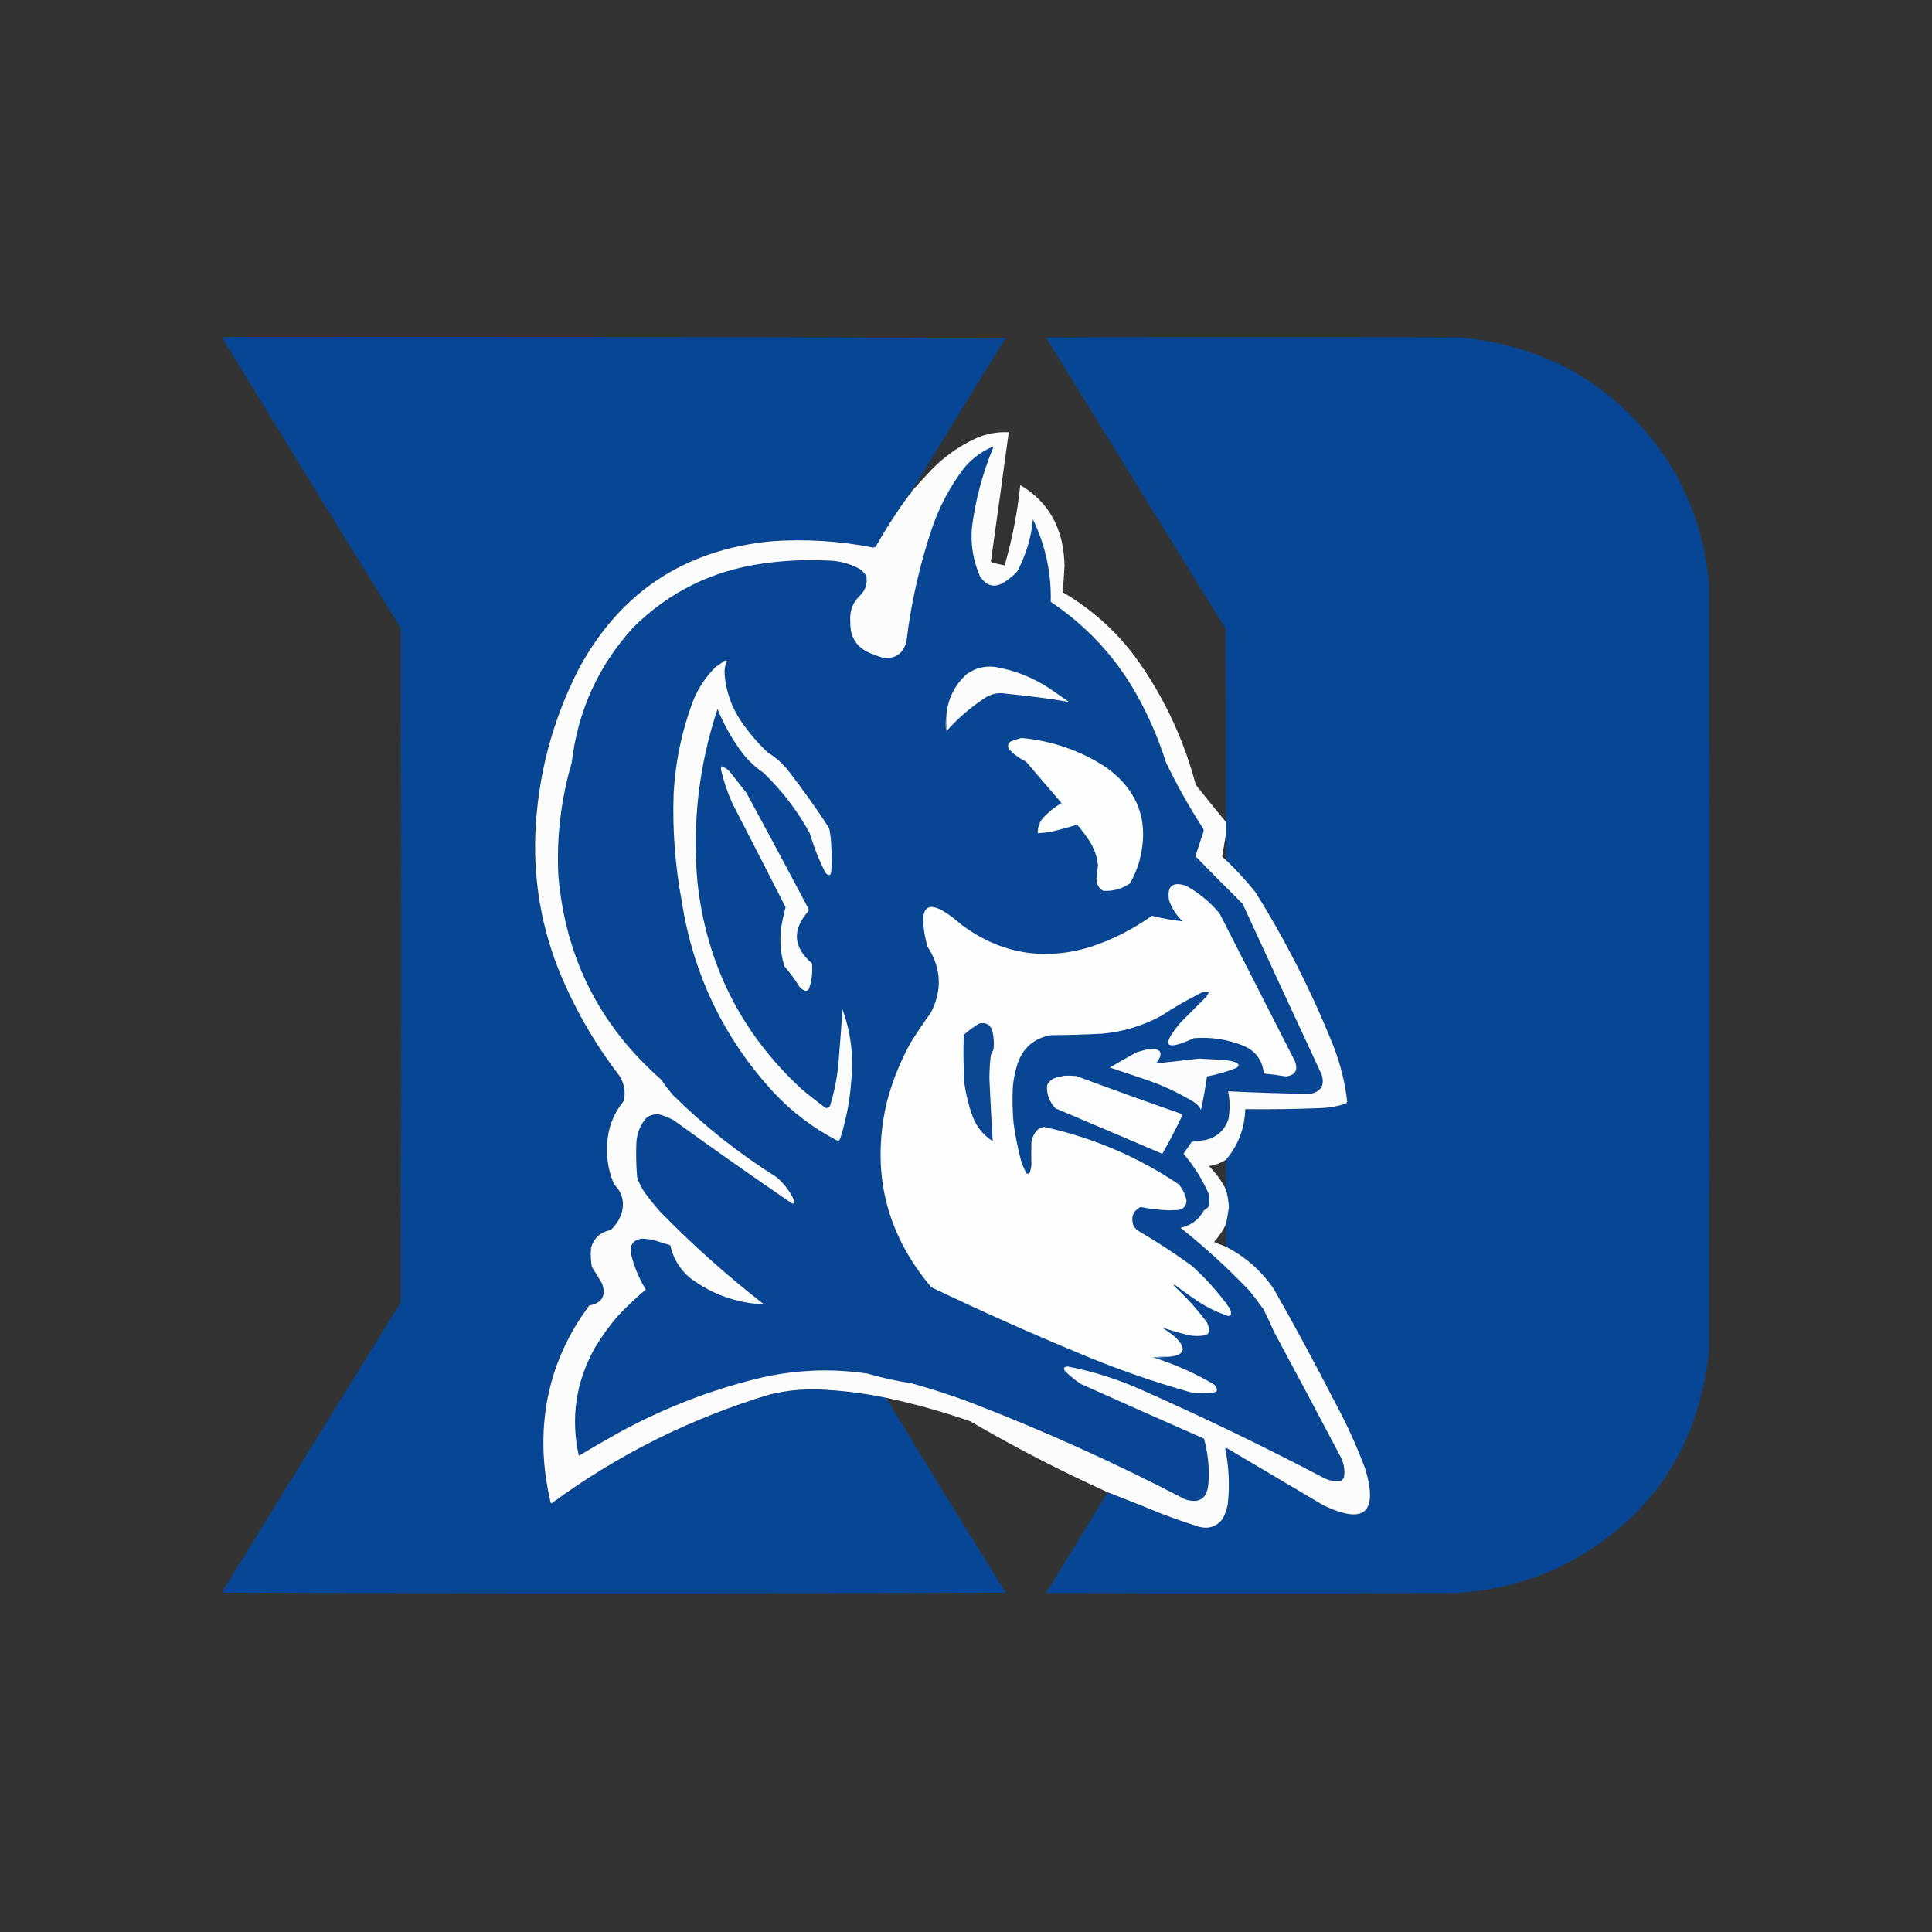 <svg xmlns="http://www.w3.org/2000/svg" xmlns:xlink="http://www.w3.org/1999/xlink" version="1.1" width="1000" height="1000" viewBox="0 0 1000 1000" xml:space="preserve">
<rect x="0" y="0" width="1000" height="1000" fill="#333333" stroke="none"/>
<desc>Created with Fabric.js 3.5.0</desc>
<defs>
</defs>
<rect x="0" y="0" width="100%" height="100%" fill="rgba(255,255,255,0)"/>
<g transform="matrix(0.385 0 0 0.385 499.98 499.986)" id="78495">
<g style="" vector-effect="non-scaling-stroke">
		<g transform="matrix(1 0 0 1 553.501 -0.999)">
<path style="stroke: none; stroke-width: 1; stroke-dasharray: none; stroke-linecap: butt; stroke-dashoffset: 0; stroke-linejoin: miter; stroke-miterlimit: 4; is-custom-font: none; font-file-url: none; fill: rgb(7,70,148); fill-rule: evenodd; opacity: 0.999;" transform=" translate(-1853.501, -899.001)" d="M 1490.5 1607.5 C 1515.23 1617.03 1539.9 1626.86 1564.5 1637 C 1580.68 1643.06 1597.02 1648.73 1613.5 1654 C 1626.44 1657.24 1636.94 1653.74 1645 1643.5 C 1648.33 1637.18 1650.66 1630.52 1652 1623.5 C 1654.75 1598.46 1653.59 1573.63 1648.5 1549 C 1648.83 1548.5 1649.17 1548 1649.5 1547.5 C 1693.17 1573.33 1736.83 1599.17 1780.5 1625 C 1835.44 1651.41 1854.27 1635.24 1837 1576.5 C 1825.19 1544.88 1811.19 1514.21 1795 1484.5 C 1769.02 1433.86 1742.02 1383.86 1714 1334.5 C 1697.26 1309.92 1675.76 1290.92 1649.5 1277.5 C 1649.5 1267.5 1649.5 1257.5 1649.5 1247.5 C 1651.1 1239.86 1652.43 1232.19 1653.5 1224.5 C 1653.07 1216.34 1651.73 1208.34 1649.5 1200.5 C 1649.5 1187.17 1649.5 1173.83 1649.5 1160.5 C 1666.05 1141.04 1674.72 1118.38 1675.5 1092.5 C 1709.85 1092.89 1744.18 1092.39 1778.5 1091 C 1789.48 1090.57 1800.14 1088.57 1810.5 1085 C 1811.57 1084.26 1812.24 1083.26 1812.5 1082 C 1809.56 1056.39 1803.39 1031.56 1794 1007.5 C 1765.03 935.228 1730.03 866.228 1689 800.5 C 1676.65 785.324 1663.49 770.991 1649.5 757.5 C 1649.5 745.833 1649.5 734.167 1649.5 722.5 C 1649.5 717.167 1649.5 711.833 1649.5 706.5 C 1649.67 619.833 1649.5 533.166 1649 446.5 C 1568.5 316 1488 185.5 1407.5 55 C 1593.17 54.333 1778.83 54.333 1964.5 55 C 2084.36 66.646 2177.53 122.146 2244 221.5 C 2275.92 272.586 2294.25 328.253 2299 388.5 C 2299.67 731.167 2299.67 1073.83 2299 1416.5 C 2285.02 1550.37 2218.19 1647.54 2098.5 1708 C 2054.14 1728.76 2007.47 1740.42 1958.5 1743 C 1774.83 1743.67 1591.17 1743.67 1407.5 1743 C 1435.42 1697.93 1463.09 1652.76 1490.5 1607.5 Z" stroke-linecap="round"/>
</g>
		<g transform="matrix(1 0 0 1 -473.5 -1.064)">
<path style="stroke: none; stroke-width: 1; stroke-dasharray: none; stroke-linecap: butt; stroke-dashoffset: 0; stroke-linejoin: miter; stroke-miterlimit: 4; is-custom-font: none; font-file-url: none; fill: rgb(7,70,148); fill-rule: evenodd; opacity: 0.998;" transform=" translate(-826.5, -898.936)" d="M 1226.5 262.5 C 1225.09 262.973 1224.43 263.973 1224.5 265.5 C 1223.83 265.5 1223.5 265.833 1223.5 266.5 C 1222.83 266.5 1222.5 266.833 1222.5 267.5 C 1222.5 267.833 1222.5 268.167 1222.5 268.5 C 1221.83 268.5 1221.5 268.833 1221.5 269.5 C 1205.93 290.956 1191.6 313.29 1178.5 336.5 C 1177.5 336.833 1176.5 337.167 1175.5 337.5 C 1130.21 328.591 1084.54 325.758 1038.5 329 C 921.903 340.354 835.736 397.187 780 499.5 C 743.863 569.791 724.196 644.458 721 723.5 C 718.645 794.726 732.312 862.726 762 927.5 C 781.459 970.451 805.459 1010.45 834 1047.5 C 840.649 1058.07 842.649 1069.4 840 1081.5 C 824.787 1100.13 817.287 1121.63 817.5 1146 C 817.177 1162.57 820.343 1178.4 827 1193.5 C 838.724 1205.5 841.724 1219.5 836 1235.5 C 832.857 1242.96 828.357 1249.46 822.5 1255 C 808.921 1257.58 800.088 1265.42 796 1278.5 C 795.161 1287.22 795.495 1295.89 797 1304.5 C 801.905 1311.97 806.571 1319.63 811 1327.5 C 816.32 1343.71 810.487 1353.38 793.5 1356.5 C 746.942 1419.37 726.775 1490.03 733 1568.5 C 734.624 1586.2 737.457 1603.7 741.5 1621 C 741.85 1622.26 742.517 1622.59 743.5 1622 C 832.439 1556.7 930.106 1508.03 1036.5 1476 C 1062.14 1469.83 1088.14 1467.83 1114.5 1470 C 1140.77 1471.66 1166.77 1475.16 1192.5 1480.5 C 1245.64 1568.11 1299.31 1655.45 1353.5 1742.5 C 1002.17 1743.83 650.833 1743.83 299.5 1742.5 C 379.416 1612.33 459.583 1482.33 540 1352.5 C 540.667 1050.17 540.667 747.833 540 445.5 C 459.292 315.401 379.125 185.068 299.5 54.5 C 650.834 54.167 1002.17 54.5 1353.5 55.5 C 1310.89 124.389 1268.56 193.389 1226.5 262.5 Z" stroke-linecap="round"/>
</g>
		<g transform="matrix(1 0 0 1 -18.032 18.764)">
<path style="stroke: none; stroke-width: 1; stroke-dasharray: none; stroke-linecap: butt; stroke-dashoffset: 0; stroke-linejoin: miter; stroke-miterlimit: 4; is-custom-font: none; font-file-url: none; fill: rgb(253,253,254); fill-rule: evenodd; opacity: 0.995;" transform=" translate(-1281.968, -918.764)" d="M 1649.5 706.5 C 1649.5 711.833 1649.5 717.167 1649.5 722.5 C 1647.8 732.565 1646.13 742.731 1644.5 753 C 1646.04 754.707 1647.7 756.207 1649.5 757.5 C 1663.49 770.991 1676.65 785.324 1689 800.5 C 1730.03 866.228 1765.03 935.228 1794 1007.5 C 1803.39 1031.56 1809.56 1056.39 1812.5 1082 C 1812.24 1083.26 1811.57 1084.26 1810.5 1085 C 1800.14 1088.57 1789.48 1090.57 1778.5 1091 C 1744.18 1092.39 1709.85 1092.89 1675.5 1092.5 C 1674.72 1118.38 1666.05 1141.04 1649.5 1160.5 C 1642.5 1164.99 1634.84 1167.82 1626.5 1169 C 1635.96 1178.28 1643.63 1188.78 1649.5 1200.5 C 1651.73 1208.34 1653.07 1216.34 1653.5 1224.5 C 1652.43 1232.19 1651.1 1239.86 1649.5 1247.5 C 1645.3 1256.05 1639.97 1263.88 1633.5 1271 C 1638.79 1273.26 1644.12 1275.43 1649.5 1277.5 C 1675.76 1290.92 1697.26 1309.92 1714 1334.5 C 1742.02 1383.86 1769.02 1433.86 1795 1484.5 C 1811.19 1514.21 1825.19 1544.88 1837 1576.5 C 1854.27 1635.24 1835.44 1651.41 1780.5 1625 C 1736.83 1599.17 1693.17 1573.33 1649.5 1547.5 C 1649.17 1548 1648.83 1548.5 1648.5 1549 C 1653.59 1573.63 1654.75 1598.46 1652 1623.5 C 1650.66 1630.52 1648.33 1637.18 1645 1643.5 C 1636.94 1653.74 1626.44 1657.24 1613.5 1654 C 1597.02 1648.73 1580.68 1643.06 1564.5 1637 C 1539.9 1626.86 1515.23 1617.03 1490.5 1607.5 C 1427.14 1578.82 1365.47 1546.99 1305.5 1512 C 1268.46 1499.16 1230.79 1488.66 1192.5 1480.5 C 1166.77 1475.16 1140.77 1471.66 1114.5 1470 C 1088.14 1467.83 1062.14 1469.83 1036.5 1476 C 930.106 1508.03 832.439 1556.7 743.5 1622 C 742.517 1622.59 741.85 1622.26 741.5 1621 C 737.457 1603.7 734.624 1586.2 733 1568.5 C 726.775 1490.03 746.942 1419.37 793.5 1356.5 C 810.487 1353.38 816.32 1343.71 811 1327.5 C 806.571 1319.63 801.905 1311.97 797 1304.5 C 795.495 1295.89 795.161 1287.22 796 1278.5 C 800.088 1265.42 808.921 1257.58 822.5 1255 C 828.357 1249.46 832.857 1242.96 836 1235.5 C 841.724 1219.5 838.724 1205.5 827 1193.5 C 820.343 1178.4 817.177 1162.57 817.5 1146 C 817.287 1121.63 824.787 1100.13 840 1081.5 C 842.649 1069.4 840.649 1058.07 834 1047.5 C 805.459 1010.45 781.459 970.451 762 927.5 C 732.312 862.726 718.645 794.726 721 723.5 C 724.196 644.458 743.863 569.791 780 499.5 C 835.736 397.187 921.903 340.354 1038.5 329 C 1084.54 325.758 1130.21 328.591 1175.5 337.5 C 1176.5 337.167 1177.5 336.833 1178.5 336.5 C 1191.6 313.29 1205.93 290.956 1221.5 269.5 C 1222.17 269.5 1222.5 269.167 1222.5 268.5 C 1222.5 268.167 1222.5 267.833 1222.5 267.5 C 1223.17 267.5 1223.5 267.167 1223.5 266.5 C 1224.17 266.5 1224.5 266.167 1224.5 265.5 C 1225.91 265.027 1226.57 264.027 1226.5 262.5 C 1235.6 252.229 1244.93 242.063 1254.5 232 C 1271.38 214.892 1290.71 201.225 1312.5 191 C 1326.81 184.505 1341.81 181.671 1357.5 182.5 C 1349.7 240.36 1341.7 298.194 1333.5 356 C 1333.91 356.945 1334.57 357.612 1335.5 358 C 1341.07 359.046 1346.57 360.213 1352 361.5 C 1362.2 326.171 1369.2 290.171 1373 253.5 C 1402.75 270.943 1421.42 296.61 1429 330.5 C 1431.16 341.056 1432.32 351.723 1432.5 362.5 C 1431.87 374.221 1431.04 385.888 1430 397.5 C 1471.64 421.8 1506.31 453.8 1534 493.5 C 1568.4 543.308 1593.4 597.642 1609 656.5 C 1622.36 673.355 1635.86 690.022 1649.5 706.5 Z" stroke-linecap="round"/>
</g>
		<g transform="matrix(1 0 0 1 -19.879 10.815)">
<path style="stroke: none; stroke-width: 1; stroke-dasharray: none; stroke-linecap: butt; stroke-dashoffset: 0; stroke-linejoin: miter; stroke-miterlimit: 4; is-custom-font: none; font-file-url: none; fill: rgb(8,70,148); fill-rule: evenodd; opacity: 1;" transform=" translate(-1280.121, -910.815)" d="M 1334.5 202.5 C 1335.38 202.369 1336.04 202.702 1336.5 203.5 C 1322.25 237.943 1312.75 273.609 1308 310.5 C 1306.05 333.46 1309.72 355.46 1319 376.5 C 1328.71 390.549 1340.55 392.382 1354.5 382 C 1359.8 378.425 1364.63 374.258 1369 369.5 C 1380.91 346.853 1387.91 323.52 1390 299.5 C 1406.89 334.521 1414.89 371.521 1414 410.5 C 1461.56 442.33 1499.56 482.997 1528 532.5 C 1544.96 562.359 1558.62 593.693 1569 626.5 C 1583.89 657.299 1600.56 686.966 1619 715.5 C 1619.67 717.167 1619.67 718.833 1619 720.5 C 1615.4 731.141 1611.9 741.808 1608.5 752.5 C 1629.49 773.986 1650.65 795.32 1672 816.5 C 1707.14 892.918 1742.47 969.251 1778 1045.5 C 1782.69 1059.63 1777.85 1068.47 1763.5 1072 C 1726.49 1071.44 1689.49 1070.27 1652.5 1068.5 C 1654.91 1080.79 1655.07 1093.13 1653 1105.5 C 1647.86 1120.97 1637.36 1130.47 1621.5 1134 C 1615.5 1134.83 1609.5 1135.67 1603.5 1136.5 C 1599.83 1141.83 1596.17 1147.17 1592.5 1152.5 C 1606.18 1168.51 1617.35 1186.18 1626 1205.5 C 1627.46 1211.1 1627.79 1216.76 1627 1222.5 C 1625.08 1224.96 1622.75 1226.96 1620 1228.5 C 1613.06 1241.06 1602.56 1248.89 1588.5 1252 C 1621.18 1278.01 1652.02 1306.18 1681 1336.5 C 1687.58 1344.65 1693.91 1352.99 1700 1361.5 C 1704.96 1371.34 1709.63 1381.34 1714 1391.5 C 1744.25 1447.67 1774.25 1504.01 1804 1560.5 C 1808.52 1569.48 1809.85 1578.81 1808 1588.5 C 1806.83 1589.67 1805.67 1590.83 1804.5 1592 C 1796.83 1593.26 1789.5 1592.26 1782.5 1589 C 1702.45 1546.97 1621.12 1507.64 1538.5 1471 C 1505.92 1456.14 1472.08 1445.31 1437 1438.5 C 1431.13 1438.8 1430.13 1441.14 1434 1445.5 C 1440.38 1451.6 1447.21 1457.1 1454.5 1462 C 1509.62 1486.65 1564.79 1511.15 1620 1535.5 C 1625.43 1555.12 1627.43 1575.12 1626 1595.5 C 1624.39 1616.04 1613.89 1623.2 1594.5 1617 C 1500.92 1568.25 1404.92 1524.92 1306.5 1487 C 1280.2 1477.12 1253.53 1468.46 1226.5 1461 C 1206.51 1457.97 1186.84 1453.63 1167.5 1448 C 1117.39 1440.59 1067.72 1442.92 1018.5 1455 C 952.57 1471.42 889.903 1496.09 830.5 1529 C 813.371 1538.63 796.371 1548.47 779.5 1558.5 C 768.318 1507.72 775.485 1459.38 801 1413.5 C 810.108 1398.28 820.442 1383.95 832 1370.5 C 843.96 1357.87 856.46 1346.03 869.5 1335 C 860.66 1320.49 854.16 1304.99 850 1288.5 C 847.124 1275.54 852.124 1268.21 865 1266.5 C 869.514 1266.88 874.014 1267.38 878.5 1268 C 886.56 1270.41 894.56 1272.91 902.5 1275.5 C 906.338 1292.85 915.004 1307.35 928.5 1319 C 958.029 1341.29 991.362 1353.29 1028.5 1355 C 979.32 1316.84 932.82 1275.34 889 1230.5 C 881.621 1222.12 874.621 1213.46 868 1204.5 C 863.789 1198.28 860.455 1191.62 858 1184.5 C 856.55 1168.19 856.217 1151.86 857 1135.5 C 858.213 1123.51 862.713 1113.01 870.5 1104 C 876.199 1099.87 882.532 1098.54 889.5 1100 C 895.317 1101.94 900.983 1104.27 906.5 1107 C 959.348 1145.25 1012.68 1182.75 1066.5 1219.5 C 1068.74 1219.43 1069.74 1218.26 1069.5 1216 C 1063.86 1203.68 1055.86 1193.01 1045.5 1184 C 995.088 1152.34 948.588 1115.51 906 1073.5 C 900.283 1066.78 894.95 1059.78 890 1052.5 C 807.448 980.066 761.448 888.733 752 778.5 C 749.466 726.771 755.466 676.105 770 626.5 C 778.232 556.721 805.898 496.054 853 444.5 C 901.191 396.989 959.024 368.489 1026.5 359 C 1056.35 354.721 1086.35 353.388 1116.5 355 C 1131.53 355.589 1145.53 359.589 1158.5 367 C 1161.37 369.537 1163.87 372.37 1166 375.5 C 1167.73 384.985 1165.39 393.318 1159 400.5 C 1148.01 410.29 1143.18 422.623 1144.5 437.5 C 1144 458.161 1153.33 472.328 1172.5 480 C 1178.07 482.285 1183.74 484.285 1189.5 486 C 1205.8 487.052 1215.97 479.552 1220 463.5 C 1226.31 410.953 1237.98 359.619 1255 309.5 C 1264.77 281.611 1278.44 255.944 1296 232.5 C 1306.42 219.231 1319.25 209.231 1334.5 202.5 Z" stroke-linecap="round"/>
</g>
		<g transform="matrix(1 0 0 1 -273.236 -87.526)">
<path style="stroke: none; stroke-width: 1; stroke-dasharray: none; stroke-linecap: butt; stroke-dashoffset: 0; stroke-linejoin: miter; stroke-miterlimit: 4; is-custom-font: none; font-file-url: none; fill: rgb(252,252,253); fill-rule: evenodd; opacity: 1;" transform=" translate(-1026.764, -812.474)" d="M 975.5 489.5 C 976.552 489.351 977.552 489.517 978.5 490 C 976.159 495.566 975.159 501.399 975.5 507.5 C 977.324 530.804 984.824 552.138 998 571.5 C 1008.34 586.51 1020.17 600.344 1033.5 613 C 1044.54 619.704 1054.04 628.204 1062 638.5 C 1080.98 663.13 1098.98 688.464 1116 714.5 C 1117.87 723.362 1118.87 732.362 1119 741.5 C 1119.67 751.167 1119.67 760.833 1119 770.5 C 1118.91 778.685 1116.24 780.018 1111 774.5 C 1102.44 757.491 1095.44 739.824 1090 721.5 C 1073.38 691.2 1052.55 664.034 1027.5 640 C 1017.08 632.914 1007.91 624.414 1000 614.5 C 986.108 596.06 974.774 576.06 966 554.5 C 940.932 630.22 931.932 707.887 939 787.5 C 951.155 897.645 997.655 990.145 1078.5 1065 C 1089.21 1074.05 1100.21 1082.71 1111.5 1091 C 1115.06 1091.12 1117.23 1089.29 1118 1085.5 C 1123.92 1065.92 1127.58 1045.92 1129 1025.5 C 1130.82 1003.14 1132.49 980.807 1134 958.5 C 1144.93 988.548 1148.93 1019.55 1146 1051.5 C 1144.35 1077.73 1139.68 1103.4 1132 1128.5 C 1131.48 1131.25 1130.32 1133.58 1128.5 1135.5 C 1095.51 1118.69 1066.34 1096.69 1041 1069.5 C 974.373 996.901 933.373 911.568 918 813.5 C 908.973 765.565 905.306 717.232 907 668.5 C 909.386 624.696 918.386 582.363 934 541.5 C 940.988 525.01 950.821 510.51 963.5 498 C 967.68 495.304 971.68 492.47 975.5 489.5 Z" stroke-linecap="round"/>
</g>
		<g transform="matrix(1 0 0 1 55.941 -359.492)">
<path style="stroke: none; stroke-width: 1; stroke-dasharray: none; stroke-linecap: butt; stroke-dashoffset: 0; stroke-linejoin: miter; stroke-miterlimit: 4; is-custom-font: none; font-file-url: none; fill: rgb(252,252,253); fill-rule: evenodd; opacity: 1;" transform=" translate(-1355.941, -540.508)" d="M 1274.5 583.5 C 1273.51 577.69 1273.18 571.69 1273.5 565.5 C 1274.83 542.68 1283.83 523.513 1300.5 508 C 1312.13 499.508 1325.13 496.175 1339.5 498 C 1365.87 502.568 1390.21 512.235 1412.5 527 C 1421.17 533 1429.83 539 1438.5 545 C 1410.68 540.312 1382.68 536.646 1354.5 534 C 1344.45 532.069 1335.12 533.735 1326.5 539 C 1307.16 551.51 1289.83 566.343 1274.5 583.5 Z" stroke-linecap="round"/>
</g>
		<g transform="matrix(1 0 0 1 -26.495 -325)">
<path style="stroke: none; stroke-width: 1; stroke-dasharray: none; stroke-linecap: butt; stroke-dashoffset: 0; stroke-linejoin: miter; stroke-miterlimit: 4; is-custom-font: none; font-file-url: none; fill: rgb(133,163,202); fill-rule: evenodd; opacity: 1;" transform=" translate(-1273.505, -575)" d="M 1273.5 565.5 C 1273.18 571.69 1273.51 577.69 1274.5 583.5 C 1274.44 584.043 1274.11 584.376 1273.5 584.5 C 1272.18 578.012 1272.18 571.678 1273.5 565.5 Z" stroke-linecap="round"/>
</g>
		<g transform="matrix(1 0 0 1 147.376 -203.699)">
<path style="stroke: none; stroke-width: 1; stroke-dasharray: none; stroke-linecap: butt; stroke-dashoffset: 0; stroke-linejoin: miter; stroke-miterlimit: 4; is-custom-font: none; font-file-url: none; fill: rgb(253,254,254); fill-rule: evenodd; opacity: 1;" transform=" translate(-1447.376, -696.301)" d="M 1374.5 593.5 C 1415.79 597.206 1453.79 610.373 1488.5 633 C 1532.24 664.711 1547.08 706.878 1533 759.5 C 1530 769.84 1525.83 779.674 1520.5 789 C 1509.6 796.412 1497.6 799.745 1484.5 799 C 1477.9 794.909 1474.9 788.909 1475.5 781 C 1476.27 775.515 1476.94 770.015 1477.5 764.5 C 1476.21 752.14 1472.05 740.806 1465 730.5 C 1460.22 723.383 1455.05 716.55 1449.5 710 C 1437.4 713.778 1425.06 717.112 1412.5 720 C 1407.18 720.684 1401.84 721.184 1396.5 721.5 C 1396.25 713 1399.08 705.666 1405 699.5 C 1411.97 692.19 1419.81 686.023 1428.5 681 C 1412.5 662.333 1396.5 643.667 1380.5 625 C 1371.88 621.045 1364.38 615.545 1358 608.5 C 1355.52 604.22 1356.36 600.72 1360.5 598 C 1365.18 596.17 1369.85 594.67 1374.5 593.5 Z" stroke-linecap="round"/>
</g>
		<g transform="matrix(1 0 0 1 -268.074 -117.569)">
<path style="stroke: none; stroke-width: 1; stroke-dasharray: none; stroke-linecap: butt; stroke-dashoffset: 0; stroke-linejoin: miter; stroke-miterlimit: 4; is-custom-font: none; font-file-url: none; fill: rgb(252,252,253); fill-rule: evenodd; opacity: 1;" transform=" translate(-1031.926, -782.431)" d="M 971.5 631.5 C 976.013 633.021 979.847 635.688 983 639.5 C 990.333 648.833 997.667 658.167 1005 667.5 C 1032.92 719.008 1060.59 770.674 1088 822.5 C 1088.67 823.833 1088.67 825.167 1088 826.5 C 1066.01 851.577 1067.67 874.91 1093 896.5 C 1094.06 908.171 1092.73 919.505 1089 930.5 C 1087.47 933.087 1085.31 933.92 1082.5 933 C 1080.36 931.692 1078.36 930.192 1076.5 928.5 C 1070.38 918.558 1063.54 909.225 1056 900.5 C 1049.88 880.788 1048.88 860.788 1053 840.5 C 1054.34 833.954 1055.84 827.454 1057.5 821 C 1033.8 774.437 1009.97 727.937 986 681.5 C 979.332 666.662 974.165 651.329 970.5 635.5 C 970.623 634.075 970.957 632.742 971.5 631.5 Z" stroke-linecap="round"/>
</g>
		<g transform="matrix(1 0 0 1 164.661 232.215)">
<path style="stroke: none; stroke-width: 1; stroke-dasharray: none; stroke-linecap: butt; stroke-dashoffset: 0; stroke-linejoin: miter; stroke-miterlimit: 4; is-custom-font: none; font-file-url: none; fill: rgb(254,254,254); fill-rule: evenodd; opacity: 1;" transform=" translate(-1464.661, -1132.215)" d="M 1571.5 1425.5 C 1564.83 1425.33 1558.16 1425.5 1551.5 1426 C 1552.9 1426.41 1554.23 1426.91 1555.5 1427.5 C 1582.42 1436.29 1608.09 1447.79 1632.5 1462 C 1635.18 1463.84 1636.85 1466.34 1637.5 1469.5 C 1637.41 1471.43 1636.41 1472.59 1634.5 1473 C 1623.53 1474.92 1612.53 1474.92 1601.5 1473 C 1550.03 1458.51 1499.7 1440.84 1450.5 1420 C 1384.08 1392.41 1318.41 1363.08 1253.5 1332 C 1192.63 1260.03 1172.47 1177.86 1193 1085.5 C 1200.39 1056.39 1211.39 1028.72 1226 1002.5 C 1234.61 988.894 1243.61 975.56 1253 962.5 C 1268.49 931.824 1266.83 902.158 1248 873.5 C 1233.1 814.4 1248.6 804.9 1294.5 845 C 1346.34 883.231 1403.34 893.231 1465.5 875 C 1496 865.169 1524.16 851.002 1550 832.5 C 1563.7 836.041 1577.53 838.541 1591.5 840 C 1582.91 832.076 1576.74 822.576 1573 811.5 C 1570.05 792.778 1577.55 786.278 1595.5 792 C 1613.05 801.539 1628.21 814.039 1641 829.5 C 1674.67 895.5 1708.33 961.5 1742 1027.5 C 1746.95 1039.62 1743.11 1046.62 1730.5 1048.5 C 1720.52 1046.95 1710.52 1045.61 1700.5 1044.5 C 1698.62 1026.45 1689.28 1013.95 1672.5 1007 C 1651.3 998.607 1629.3 995.274 1606.5 997 C 1567.33 1015.06 1561.5 1007.89 1589 975.5 C 1600.33 964.167 1611.67 952.833 1623 941.5 C 1624.37 939.63 1625.53 937.63 1626.5 935.5 C 1622.31 934.17 1618.31 934.67 1614.5 937 C 1596.51 945.989 1579.18 955.989 1562.5 967 C 1537.83 980.403 1511.49 988.403 1483.5 991 C 1460.52 992.193 1437.52 992.859 1414.5 993 C 1391.43 996.967 1376.26 1010.13 1369 1032.5 C 1365.93 1042.26 1363.93 1052.26 1363 1062.5 C 1362.22 1078.86 1362.55 1095.19 1364 1111.5 C 1366.31 1128.37 1369.64 1145.04 1374 1161.5 C 1375.92 1167.6 1378.42 1173.43 1381.5 1179 C 1383.37 1179.71 1384.87 1179.21 1386 1177.5 C 1386.79 1174.53 1387.46 1171.53 1388 1168.5 C 1387.73 1157.84 1387.73 1147.18 1388 1136.5 C 1389.12 1130.09 1391.96 1124.59 1396.5 1120 C 1399.06 1117.72 1402.06 1116.55 1405.5 1116.5 C 1470.65 1130.84 1530.82 1156.5 1586 1193.5 C 1591.38 1199.93 1594.88 1207.26 1596.5 1215.5 C 1596.26 1222.58 1592.59 1226.75 1585.5 1228 C 1581.33 1228.17 1577.17 1228.33 1573 1228.5 C 1559.96 1228.02 1547.13 1226.52 1534.5 1224 C 1524.67 1229.5 1521.5 1237.66 1525 1248.5 C 1526.53 1251.52 1528.7 1254.02 1531.5 1256 C 1556.31 1270.49 1580.31 1286.15 1603.5 1303 C 1622.56 1320.05 1639.39 1338.88 1654 1359.5 C 1656.17 1362.55 1656.84 1365.88 1656 1369.5 C 1654.94 1370.1 1653.77 1370.43 1652.5 1370.5 C 1637.6 1365.55 1623.6 1358.72 1610.5 1350 C 1600.32 1343.08 1590.32 1335.91 1580.5 1328.5 C 1579.48 1329 1579.31 1329.67 1580 1330.5 C 1595.42 1344.58 1609.42 1359.92 1622 1376.5 C 1626 1381.56 1627.34 1387.22 1626 1393.5 C 1625.17 1394.33 1624.33 1395.17 1623.5 1396 C 1614.86 1397.93 1606.19 1397.93 1597.5 1396 C 1585.94 1393.03 1574.61 1389.7 1563.5 1386 C 1569.78 1389.95 1575.78 1394.28 1581.5 1399 C 1597.42 1414.99 1594.09 1423.83 1571.5 1425.5 Z" stroke-linecap="round"/>
</g>
		<g transform="matrix(1 0 0 1 17.033 156.153)">
<path style="stroke: none; stroke-width: 1; stroke-dasharray: none; stroke-linecap: butt; stroke-dashoffset: 0; stroke-linejoin: miter; stroke-miterlimit: 4; is-custom-font: none; font-file-url: none; fill: rgb(12,71,148); fill-rule: evenodd; opacity: 1;" transform=" translate(-1317.033, -1056.153)" d="M 1317.5 977.5 C 1325.7 975.4 1331.53 978.066 1335 985.5 C 1337.38 994.353 1338.05 1003.35 1337 1012.5 C 1334.68 1015.78 1333.35 1019.44 1333 1023.5 C 1332.06 1032.64 1331.56 1041.81 1331.5 1051 C 1332.74 1079.21 1334.24 1107.37 1336 1135.5 C 1323.4 1127.56 1314.4 1116.56 1309 1102.5 C 1303.76 1088.22 1300.1 1073.56 1298 1058.5 C 1296.55 1036.52 1296.21 1014.52 1297 992.5 C 1303.45 986.864 1310.29 981.864 1317.5 977.5 Z" stroke-linecap="round"/>
</g>
		<g transform="matrix(1 0 0 1 279.955 152.465)">
<path style="stroke: none; stroke-width: 1; stroke-dasharray: none; stroke-linecap: butt; stroke-dashoffset: 0; stroke-linejoin: miter; stroke-miterlimit: 4; is-custom-font: none; font-file-url: none; fill: rgb(251,252,253); fill-rule: evenodd; opacity: 1;" transform=" translate(-1579.955, -1052.465)" d="M 1545.5 1011.5 C 1562.91 1010.67 1566.24 1017.17 1555.5 1031 C 1574.8 1028.95 1594.13 1026.79 1613.5 1024.5 C 1626.52 1025.07 1639.52 1025.9 1652.5 1027 C 1656.28 1027.59 1659.94 1028.59 1663.5 1030 C 1667.38 1032.13 1667.38 1034.46 1663.5 1037 C 1650.69 1042.16 1637.52 1045.99 1624 1048.5 C 1621.87 1063.6 1619.21 1078.6 1616 1093.5 C 1613.87 1089.07 1610.7 1085.57 1606.5 1083 C 1586.29 1070.7 1564.96 1060.7 1542.5 1053 C 1526.11 1047.59 1509.78 1042.09 1493.5 1036.5 C 1505.34 1029.41 1517.34 1022.58 1529.5 1016 C 1534.94 1014.48 1540.27 1012.98 1545.5 1011.5 Z" stroke-linecap="round"/>
</g>
		<g transform="matrix(1 0 0 1 200.209 199.968)">
<path style="stroke: none; stroke-width: 1; stroke-dasharray: none; stroke-linecap: butt; stroke-dashoffset: 0; stroke-linejoin: miter; stroke-miterlimit: 4; is-custom-font: none; font-file-url: none; fill: rgb(253,253,254); fill-rule: evenodd; opacity: 1;" transform=" translate(-1500.209, -1099.968)" d="M 1432.5 1047.5 C 1437.84 1047.33 1443.18 1047.5 1448.5 1048 C 1496.01 1065.67 1543.68 1082.84 1591.5 1099.5 C 1583.04 1117.48 1573.88 1135.15 1564 1152.5 C 1516.21 1132.07 1468.38 1111.74 1420.5 1091.5 C 1412.14 1082.78 1408.3 1072.45 1409 1060.5 C 1411.43 1055.02 1415.6 1051.52 1421.5 1050 C 1425.31 1049.2 1428.98 1048.37 1432.5 1047.5 Z" stroke-linecap="round"/>
</g>
		<g transform="matrix(1 0 0 1 261.5 526.468)">
<path style="stroke: none; stroke-width: 1; stroke-dasharray: none; stroke-linecap: butt; stroke-dashoffset: 0; stroke-linejoin: miter; stroke-miterlimit: 4; is-custom-font: none; font-file-url: none; fill: rgb(105,142,189); fill-rule: evenodd; opacity: 1;" transform=" translate(-1561.5, -1426.468)" d="M 1571.5 1425.5 C 1566.17 1426.17 1560.83 1426.83 1555.5 1427.5 C 1554.23 1426.91 1552.9 1426.41 1551.5 1426 C 1558.16 1425.5 1564.83 1425.33 1571.5 1425.5 Z" stroke-linecap="round"/>
</g>
		<g transform="matrix(1 0 0 1 923.97 803)">
<path style="stroke: none; stroke-width: 1; stroke-dasharray: none; stroke-linecap: butt; stroke-dashoffset: 0; stroke-linejoin: miter; stroke-miterlimit: 4; is-custom-font: none; font-file-url: none; fill: rgb(6,69,148); fill-rule: evenodd; opacity: 0.382;" transform=" translate(-2223.97, -1703)" d="M 2223.5 1697.5 C 2224.64 1700.98 2224.81 1704.64 2224 1708.5 C 2223.5 1704.85 2223.33 1701.18 2223.5 1697.5 Z" stroke-linecap="round"/>
</g>
</g>
</g>
</svg>